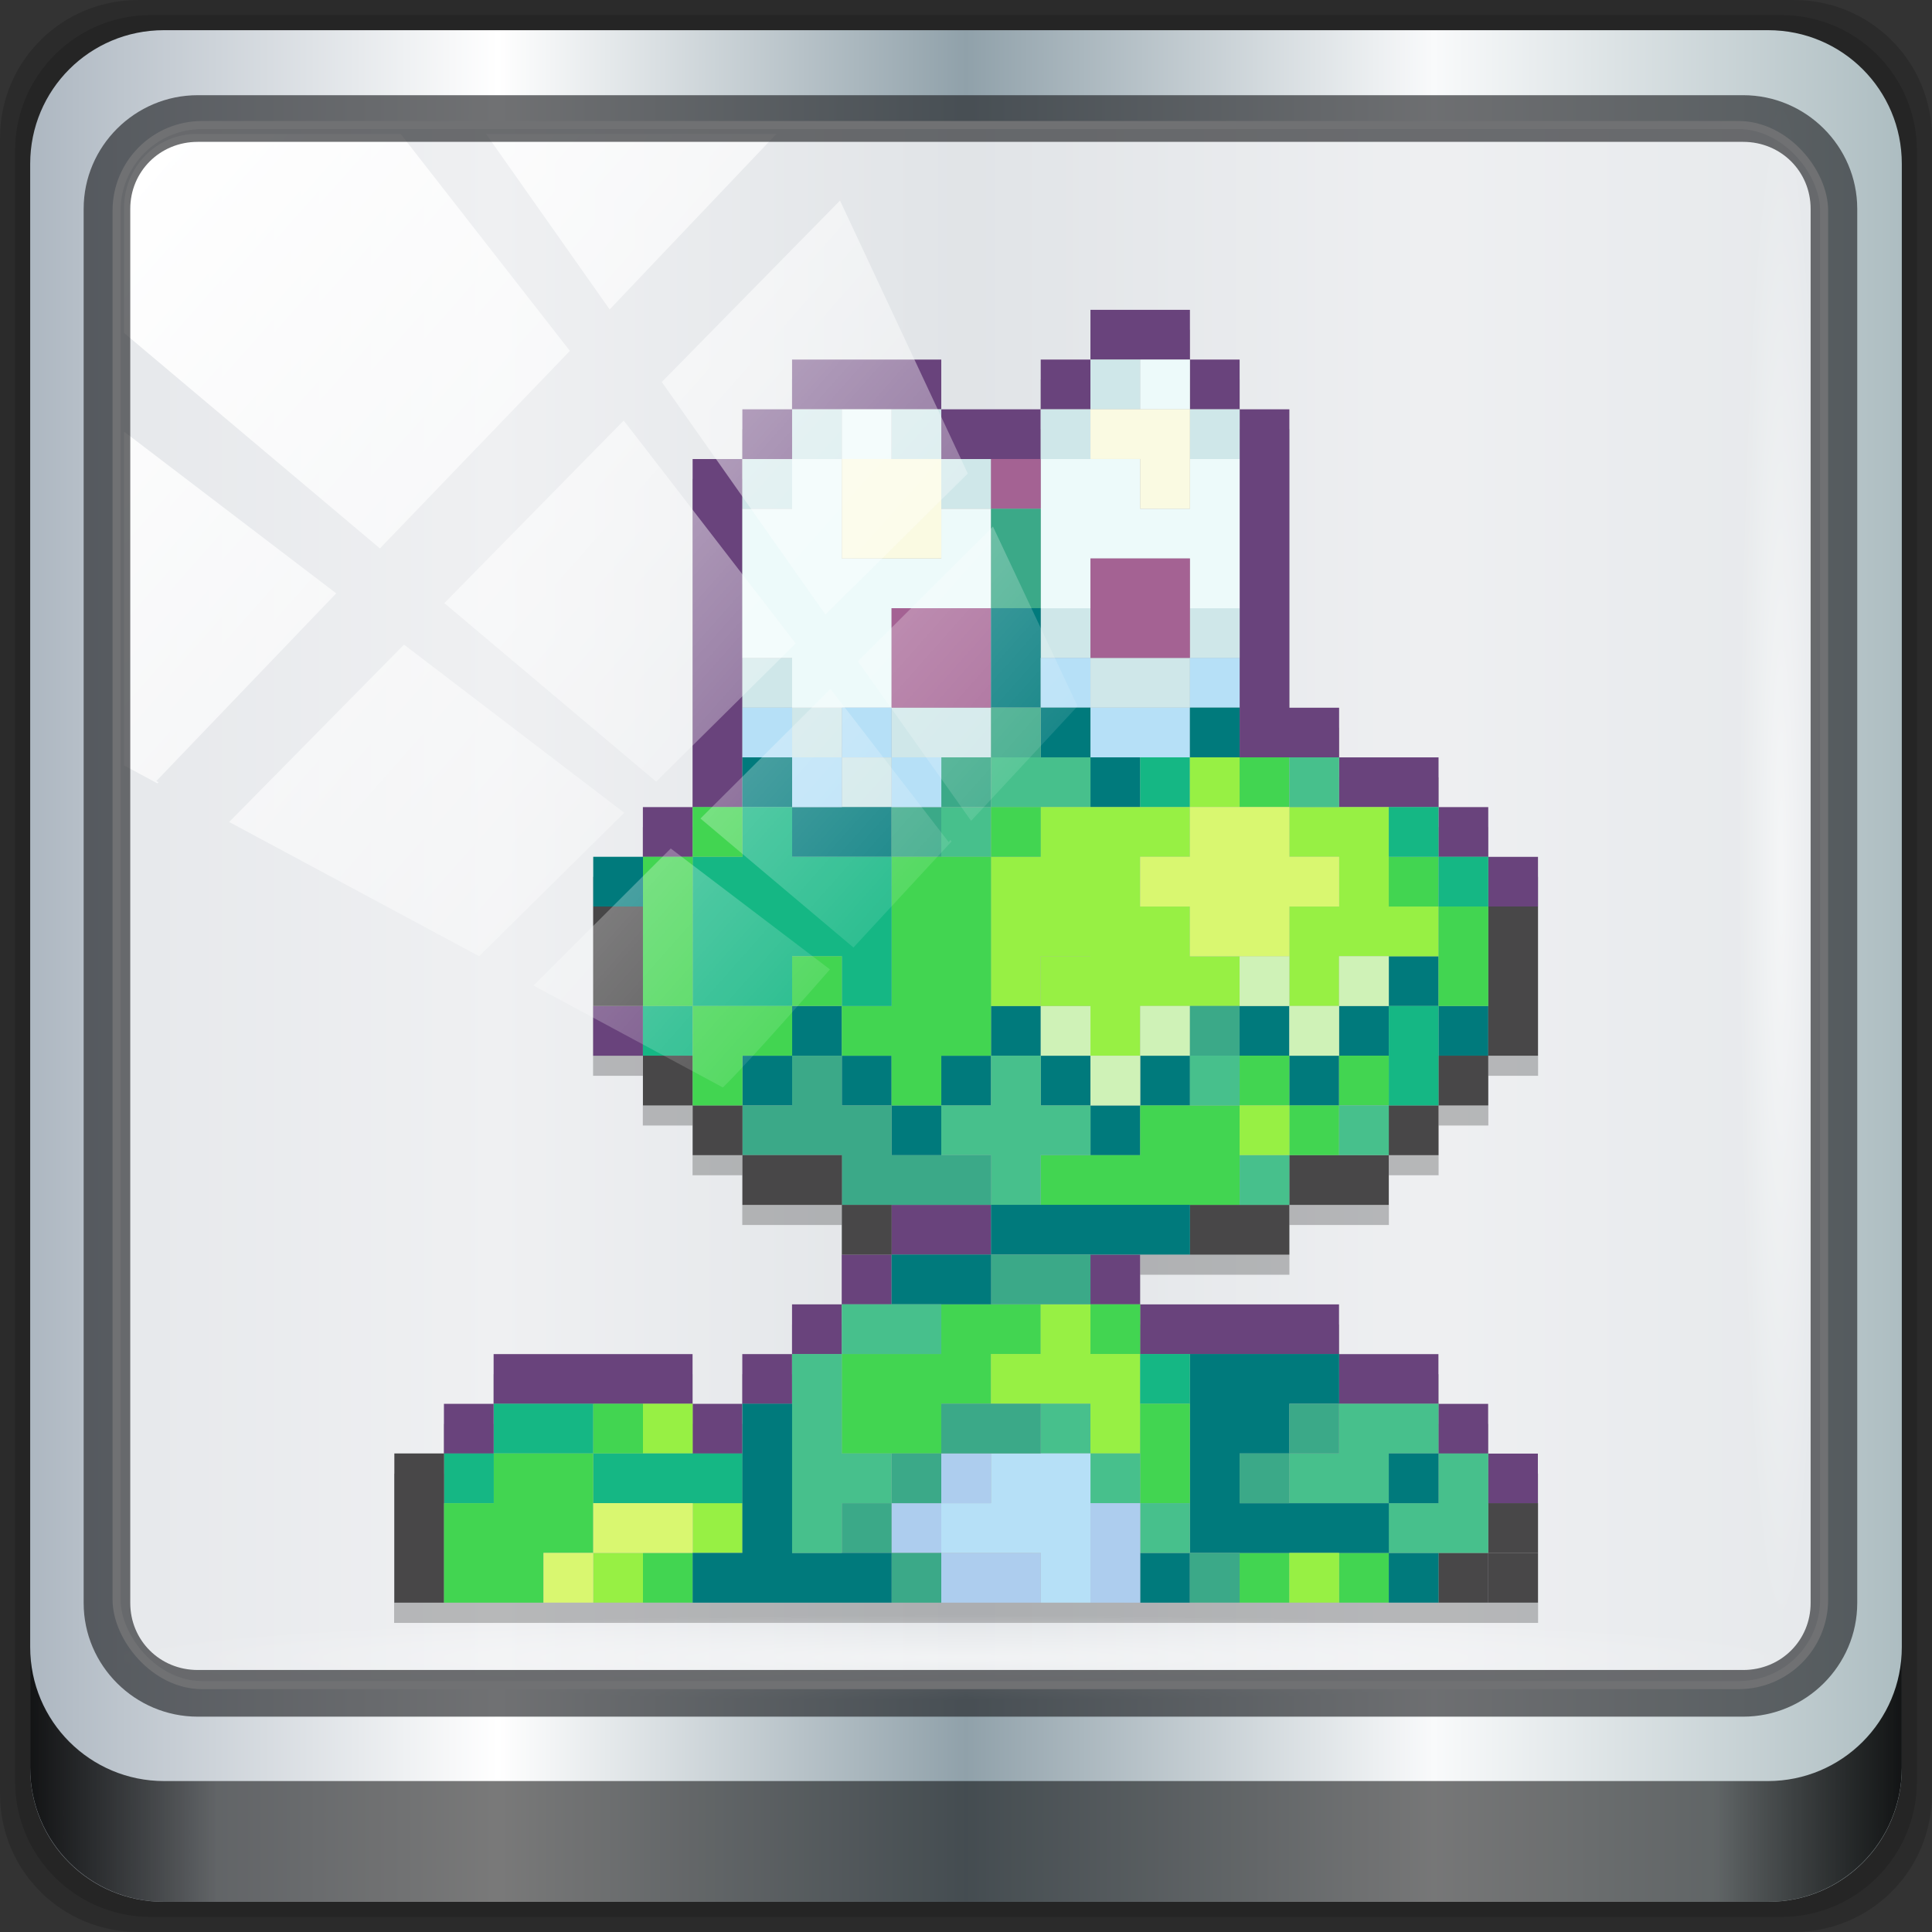 <?xml version="1.0" encoding="UTF-8" standalone="no"?>
<!-- Created with Inkscape (http://www.inkscape.org/) -->

<svg
   xmlns:dc="http://purl.org/dc/elements/1.1/"
   xmlns:cc="http://creativecommons.org/ns#"
   xmlns:rdf="http://www.w3.org/1999/02/22-rdf-syntax-ns#"
   xmlns:svg="http://www.w3.org/2000/svg"
   xmlns="http://www.w3.org/2000/svg"
   xmlns:xlink="http://www.w3.org/1999/xlink"
   xmlns:sodipodi="http://sodipodi.sourceforge.net/DTD/sodipodi-0.dtd"
   xmlns:inkscape="http://www.inkscape.org/namespaces/inkscape"
   width="96"
   height="96"
   id="svg4490"
   version="1.1"
   inkscape:version="0.92.2 5c3e80d, 2017-08-06"
   viewBox="0 0 96 96"
   sodipodi:docname="frogatto.svg">
  <rect x="0" y="0" width="96" height="96" fill="#333333" stroke="none"/>
  <defs
     id="defs4492">
    <linearGradient
       id="linearGradient1142">
      <stop
         id="stop1132"
         offset="0"
         style="stop-color:#adb7c1;stop-opacity:1" />
      <stop
         style="stop-color:#ffffff;stop-opacity:1;"
         offset="0.25"
         id="stop1134" />
      <stop
         style="stop-color:#90a1aa;stop-opacity:1"
         offset="0.5"
         id="stop1136" />
      <stop
         id="stop1138"
         offset="0.75"
         style="stop-color:#f9fafb;stop-opacity:1" />
      <stop
         id="stop1140"
         offset="1"
         style="stop-color:#adbdc1;stop-opacity:1" />
    </linearGradient>
    <linearGradient
       gradientTransform="translate(213.143,507.428)"
       inkscape:collect="always"
       xlink:href="#linearGradient1373"
       id="linearGradient1711"
       gradientUnits="userSpaceOnUse"
       x1="22.49"
       y1="-1052.37"
       x2="22.49"
       y2="-1004.364" />
    <linearGradient
       id="linearGradient1373"
       inkscape:collect="always">
      <stop
         id="stop1375"
         offset="0"
         style="stop-color:#282827;stop-opacity:1" />
      <stop
         id="stop1377"
         offset="1"
         style="stop-color:#292929;stop-opacity:1" />
    </linearGradient>
    <linearGradient
       id="linearGradient3693">
      <stop
         offset="0"
         style="stop-color:#72a6db;stop-opacity:1"
         id="stop3695" />
      <stop
         offset="1"
         style="stop-color:#4974aa;stop-opacity:1"
         id="stop3697" />
    </linearGradient>
    <linearGradient
       spreadMethod="pad"
       gradientTransform="scale(1.926,0.519)"
       gradientUnits="userSpaceOnUse"
       xlink:href="#linearGradient561-8"
       id="linearGradient4082-4"
       y2="68.898"
       x2="29.396"
       y1="63.282"
       x1="29.049" />
    <linearGradient
       id="linearGradient641-3">
      <stop
         offset="0"
         style="stop-color:#000000;stop-opacity:0.416"
         id="stop642-8" />
      <stop
         offset="1"
         style="stop-color:#000000;stop-opacity:0"
         id="stop643-0" />
    </linearGradient>
    <linearGradient
       spreadMethod="pad"
       gradientTransform="scale(1.847,0.541)"
       gradientUnits="userSpaceOnUse"
       xlink:href="#linearGradient641-3"
       id="linearGradient4080-1"
       y2="63.224"
       x2="30.472"
       y1="68.697"
       x1="29.954" />
    <linearGradient
       id="linearGradient3682">
      <stop
         offset="0"
         style="stop-color:#72a6db;stop-opacity:1"
         id="stop3684" />
      <stop
         offset="1"
         style="stop-color:#4974aa;stop-opacity:1"
         id="stop3686" />
    </linearGradient>
    <linearGradient
       spreadMethod="pad"
       gradientTransform="scale(1.517,0.659)"
       gradientUnits="userSpaceOnUse"
       xlink:href="#linearGradient561-8"
       id="linearGradient4078-2"
       y2="54.864"
       x2="37.26"
       y1="47.909"
       x1="36.83" />
    <linearGradient
       id="linearGradient3675">
      <stop
         offset="0"
         style="stop-color:#72a6db;stop-opacity:1"
         id="stop3677" />
      <stop
         offset="1"
         style="stop-color:#4974aa;stop-opacity:1"
         id="stop3679" />
    </linearGradient>
    <radialGradient
       spreadMethod="pad"
       gradientTransform="scale(1.04,0.961)"
       gradientUnits="userSpaceOnUse"
       xlink:href="#linearGradient561-8"
       id="radialGradient4076-4"
       fy="3.356"
       fx="32.369"
       r="6.057"
       cy="3.356"
       cx="32.369" />
    <linearGradient
       id="linearGradient3668">
      <stop
         offset="0"
         style="stop-color:#ffffff;stop-opacity:1"
         id="stop3670" />
      <stop
         offset="1"
         style="stop-color:#8f8f8f;stop-opacity:1"
         id="stop3672" />
    </linearGradient>
    <linearGradient
       spreadMethod="pad"
       gradientTransform="scale(0.888,1.127)"
       gradientUnits="userSpaceOnUse"
       xlink:href="#linearGradient556-8"
       id="linearGradient4074-0"
       y2="24.093"
       x2="28.115"
       y1="16.387"
       x1="27.607" />
    <linearGradient
       id="linearGradient3661">
      <stop
         offset="0"
         style="stop-color:#ffffff;stop-opacity:1"
         id="stop3663" />
      <stop
         offset="1"
         style="stop-color:#ffffff;stop-opacity:0.176"
         id="stop3665" />
    </linearGradient>
    <linearGradient
       spreadMethod="pad"
       gradientTransform="scale(0.96,1.042)"
       gradientUnits="userSpaceOnUse"
       xlink:href="#linearGradient635-7"
       id="linearGradient4072-4"
       y2="24.687"
       x2="25.338"
       y1="15.336"
       x1="25.033" />
    <linearGradient
       id="linearGradient3654">
      <stop
         offset="0"
         style="stop-color:#72a6db;stop-opacity:1"
         id="stop3656" />
      <stop
         offset="1"
         style="stop-color:#4974aa;stop-opacity:1"
         id="stop3658" />
    </linearGradient>
    <radialGradient
       spreadMethod="pad"
       gradientTransform="scale(1.122,0.891)"
       gradientUnits="userSpaceOnUse"
       xlink:href="#linearGradient561-8"
       id="radialGradient4070-9"
       fy="25.591"
       fx="56.925"
       r="5.343"
       cy="25.591"
       cx="56.925" />
    <linearGradient
       id="linearGradient604-4">
      <stop
         offset="0"
         style="stop-color:#000000;stop-opacity:0.239"
         id="stop605-6" />
      <stop
         offset="1"
         style="stop-color:#000000;stop-opacity:0"
         id="stop606-8" />
    </linearGradient>
    <linearGradient
       spreadMethod="pad"
       gradientTransform="scale(0.993,1.007)"
       gradientUnits="userSpaceOnUse"
       xlink:href="#linearGradient604-4"
       id="linearGradient4068-8"
       y2="21.709"
       x2="23.981"
       y1="41.885"
       x1="40.971" />
    <linearGradient
       id="linearGradient564-1">
      <stop
         offset="0"
         style="stop-color:#3278c6;stop-opacity:1"
         id="stop565-3" />
      <stop
         offset="1"
         style="stop-color:#264980;stop-opacity:1"
         id="stop566-4" />
    </linearGradient>
    <radialGradient
       spreadMethod="pad"
       gradientTransform="scale(0.993,1.007)"
       gradientUnits="userSpaceOnUse"
       xlink:href="#linearGradient564-1"
       id="radialGradient4066-6"
       fy="16.135"
       fx="15.486"
       r="27.532"
       cy="16.135"
       cx="15.486" />
    <linearGradient
       id="linearGradient635-7">
      <stop
         offset="0"
         style="stop-color:#ffffff;stop-opacity:1"
         id="stop636-2" />
      <stop
         offset="1"
         style="stop-color:#ffffff;stop-opacity:0.176"
         id="stop637-8" />
    </linearGradient>
    <linearGradient
       spreadMethod="pad"
       gradientTransform="scale(0.653,1.531)"
       gradientUnits="userSpaceOnUse"
       xlink:href="#linearGradient635-7"
       id="linearGradient4064-8"
       y2="14.642"
       x2="56.889"
       y1="5.456"
       x1="42.008" />
    <linearGradient
       id="linearGradient3635">
      <stop
         offset="0"
         style="stop-color:#72a6db;stop-opacity:1"
         id="stop3637" />
      <stop
         offset="1"
         style="stop-color:#4974aa;stop-opacity:1"
         id="stop3639" />
    </linearGradient>
    <linearGradient
       spreadMethod="pad"
       gradientTransform="scale(0.578,1.73)"
       gradientUnits="userSpaceOnUse"
       xlink:href="#linearGradient561-8"
       id="linearGradient4062-2"
       y2="18.199"
       x2="68.417"
       y1="9.709"
       x1="66.897" />
    <linearGradient
       id="linearGradient561-8">
      <stop
         offset="0"
         style="stop-color:#72a6db;stop-opacity:1"
         id="stop562-9" />
      <stop
         offset="1"
         style="stop-color:#4974aa;stop-opacity:1"
         id="stop563-6" />
    </linearGradient>
    <radialGradient
       spreadMethod="pad"
       gradientTransform="scale(1.061,0.942)"
       gradientUnits="userSpaceOnUse"
       xlink:href="#linearGradient561-8"
       id="radialGradient4060-3"
       fy="4.291"
       fx="31.638"
       r="6.114"
       cy="4.291"
       cx="31.638" />
    <linearGradient
       id="linearGradient556-8">
      <stop
         offset="0"
         style="stop-color:#ffffff;stop-opacity:1"
         id="stop557-9" />
      <stop
         offset="1"
         style="stop-color:#8f8f8f;stop-opacity:1"
         id="stop558-4" />
    </linearGradient>
    <radialGradient
       spreadMethod="pad"
       gradientTransform="scale(0.888,1.127)"
       gradientUnits="userSpaceOnUse"
       xlink:href="#linearGradient556-8"
       id="radialGradient4058-6"
       fy="13.492"
       fx="24.218"
       r="10.214"
       cy="13.492"
       cx="24.218" />
    <linearGradient
       y2="14.514"
       x2="50.528"
       y1="-28.642"
       x1="2.771"
       gradientUnits="userSpaceOnUse"
       id="linearGradient4767"
       xlink:href="#linearGradient4213-7"
       inkscape:collect="always" />
    <linearGradient
       id="linearGradient4213-7"
       inkscape:collect="always">
      <stop
         id="stop4215-6"
         offset="0"
         style="stop-color:#ffffff;stop-opacity:1;" />
      <stop
         id="stop4217-5"
         offset="1"
         style="stop-color:#ffffff;stop-opacity:0;" />
    </linearGradient>
    <clipPath
       id="clipPath4156-4"
       clipPathUnits="userSpaceOnUse">
      <path
         inkscape:connector-curvature="0"
         id="path4158-0"
         d="m 27.046,-55.695 -14.214,13.321 0.061,0 15.653,21.771 10.231,-10.546 C 38.562,-32.302 27.468,-54.819 27.046,-55.695 z M 9.647,-39.383 -5.241,-25.321 15.988,-7.806 26.372,-18.383 9.647,-39.383 z m 31.491,12.951 -9.741,9.714 8.945,12.458 7.781,-7.555 -6.984,-14.617 z m -49.84,4.379 -13.754,12.982 26.283,13.846 0.061,-0.062 -0.123,-0.062 L 13.599,-5.401 -8.702,-22.053 z m 38.015,7.401 -9.803,9.775 11.579,9.559 7.628,-7.401 -8.669,-11.009 -0.735,-0.925 z m 20.187,5.674 -7.383,7.216 6.188,8.542 5.82,-6.137 -4.626,-9.621 z m -32.195,6.322 -9.557,9.498 13.662,7.185 7.934,-7.678 -12.039,-9.004 z m 23.312,2.374 -7.107,6.938 8.363,6.907 5.361,-5.674 -0.061,-0.092 -0.092,0.123 -6.464,-8.203 z m -8.73,8.542 -7.505,7.339 10.354,5.458 c 1.397,-1.321 5.675,-6.123 5.851,-6.322 L 31.886,8.26 z"
         style="opacity:0.6;fill:#ffffff;fill-opacity:1;stroke:none" />
    </clipPath>
    <radialGradient
       r="43.199"
       fy="44.893"
       fx="13.948"
       cy="44.893"
       cx="13.948"
       gradientTransform="matrix(0.888,0,0,0.049,16.069,-98.752)"
       gradientUnits="userSpaceOnUse"
       id="radialGradient4143"
       xlink:href="#linearGradient4133"
       inkscape:collect="always" />
    <linearGradient
       id="linearGradient4133"
       inkscape:collect="always">
      <stop
         id="stop4135"
         offset="0"
         style="stop-color:#ffffff;stop-opacity:1;" />
      <stop
         id="stop4137"
         offset="1"
         style="stop-color:#ffffff;stop-opacity:0;" />
    </linearGradient>
    <radialGradient
       gradientUnits="userSpaceOnUse"
       gradientTransform="matrix(0.975,0,0,0.049,41.943,65.501)"
       r="43.199"
       fy="44.893"
       fx="13.948"
       cy="44.893"
       cx="13.948"
       id="radialGradient4139"
       xlink:href="#linearGradient4133"
       inkscape:collect="always" />
    <linearGradient
       gradientUnits="userSpaceOnUse"
       y2="88.172"
       x2="94.5"
       y1="88.172"
       x1="1.5"
       id="linearGradient4129"
       xlink:href="#linearGradient3832-0-6-1-1"
       inkscape:collect="always"
       gradientTransform="translate(8.044,-14.666)" />
    <linearGradient
       id="linearGradient3832-0-6-1-1">
      <stop
         id="stop3834-6-3-7-1"
         offset="0"
         style="stop-color:#000000;stop-opacity:1;" />
      <stop
         style="stop-color:#000000;stop-opacity:0.588;"
         offset="0.1"
         id="stop3872-2-4" />
      <stop
         id="stop3844-6-2-7-6"
         offset="0.9"
         style="stop-color:#000000;stop-opacity:0.588;" />
      <stop
         id="stop3836-5-0-2-9"
         offset="1"
         style="stop-color:#000000;stop-opacity:1;" />
    </linearGradient>
    <clipPath
       id="clipPath4194-1-2-5">
      <rect
         style="fill:#ff00ff;fill-opacity:1;fill-rule:nonzero;stroke:none"
         id="rect4196-1-6-2"
         y="6"
         x="6"
         ry="6"
         rx="6"
         height="84"
         width="84" />
    </clipPath>
    <linearGradient
       inkscape:collect="always"
       xlink:href="#linearGradient4071-3-8-2"
       id="linearGradient6414-8"
       gradientUnits="userSpaceOnUse"
       x1="48.234"
       y1="48.047"
       x2="126.139"
       y2="66.233" />
    <linearGradient
       id="linearGradient4071-3-8-2">
      <stop
         offset="0"
         style="stop-color:#000000;stop-opacity:1"
         id="stop4073-8-8-6" />
      <stop
         offset="1"
         style="stop-color:#000000;stop-opacity:0"
         id="stop4075-4-4-8" />
    </linearGradient>
    <linearGradient
       inkscape:collect="always"
       xlink:href="#linearGradient4047-2-9-1"
       id="linearGradient6416-7"
       gradientUnits="userSpaceOnUse"
       x1="48.055"
       y1="48.032"
       x2="126.673"
       y2="62.839" />
    <linearGradient
       id="linearGradient4047-2-9-1">
      <stop
         offset="0"
         style="stop-color:#000000;stop-opacity:1"
         id="stop4049-0-1-5" />
      <stop
         offset="1"
         style="stop-color:#000000;stop-opacity:0"
         id="stop4051-5-5-8" />
    </linearGradient>
    <linearGradient
       inkscape:collect="always"
       xlink:href="#linearGradient4047-2-9-1"
       id="linearGradient6418-1"
       gradientUnits="userSpaceOnUse"
       x1="47.997"
       y1="48.029"
       x2="127.052"
       y2="60.29" />
    <linearGradient
       id="linearGradient6996">
      <stop
         offset="0"
         style="stop-color:#000000;stop-opacity:1"
         id="stop6998" />
      <stop
         offset="1"
         style="stop-color:#000000;stop-opacity:0"
         id="stop7000" />
    </linearGradient>
    <linearGradient
       inkscape:collect="always"
       xlink:href="#linearGradient4047-2-9-1"
       id="linearGradient6420-5"
       gradientUnits="userSpaceOnUse"
       x1="47.998"
       y1="48.029"
       x2="127.416"
       y2="57.665" />
    <linearGradient
       id="linearGradient7003">
      <stop
         offset="0"
         style="stop-color:#000000;stop-opacity:1"
         id="stop7005" />
      <stop
         offset="1"
         style="stop-color:#000000;stop-opacity:0"
         id="stop7007" />
    </linearGradient>
    <radialGradient
       inkscape:collect="always"
       xlink:href="#linearGradient3796-9-2-7"
       id="radialGradient6422-6"
       gradientUnits="userSpaceOnUse"
       gradientTransform="matrix(1,0,0,0.985,-30,0.716)"
       cx="48.41"
       cy="47.598"
       fx="48.41"
       fy="47.598"
       r="30.64" />
    <linearGradient
       id="linearGradient3796-9-2-7">
      <stop
         offset="0"
         style="stop-color:#ffffff;stop-opacity:0"
         id="stop3798-4-9-5" />
      <stop
         offset="1"
         style="stop-color:#ffffff;stop-opacity:1"
         id="stop3800-9-6-6" />
    </linearGradient>
    <radialGradient
       inkscape:collect="always"
       xlink:href="#linearGradient3780-6-5-9-0"
       id="radialGradient6424-3"
       gradientUnits="userSpaceOnUse"
       gradientTransform="matrix(1,0,0,1.014,-30,-0.661)"
       cx="48.265"
       cy="47.887"
       fx="48.265"
       fy="47.887"
       r="28.879" />
    <linearGradient
       id="linearGradient3780-6-5-9-0">
      <stop
         offset="0"
         style="stop-color:#000000;stop-opacity:0"
         id="stop3782-4-0-0" />
      <stop
         offset="1"
         style="stop-color:#000000;stop-opacity:1"
         id="stop3784-9-4-1" />
    </linearGradient>
    <linearGradient
       inkscape:collect="always"
       xlink:href="#linearGradient4071-3-8-2"
       id="linearGradient6434-0"
       gradientUnits="userSpaceOnUse"
       x1="48.234"
       y1="48.047"
       x2="126.139"
       y2="66.233" />
    <linearGradient
       id="linearGradient7018">
      <stop
         offset="0"
         style="stop-color:#000000;stop-opacity:1"
         id="stop7020" />
      <stop
         offset="1"
         style="stop-color:#000000;stop-opacity:0"
         id="stop7022" />
    </linearGradient>
    <linearGradient
       inkscape:collect="always"
       xlink:href="#linearGradient4047-2-9-1"
       id="linearGradient6436-8"
       gradientUnits="userSpaceOnUse"
       x1="48.055"
       y1="48.032"
       x2="126.673"
       y2="62.839" />
    <linearGradient
       id="linearGradient7025">
      <stop
         offset="0"
         style="stop-color:#000000;stop-opacity:1"
         id="stop7027" />
      <stop
         offset="1"
         style="stop-color:#000000;stop-opacity:0"
         id="stop7029" />
    </linearGradient>
    <linearGradient
       inkscape:collect="always"
       xlink:href="#linearGradient4047-2-9-1"
       id="linearGradient6438-0"
       gradientUnits="userSpaceOnUse"
       x1="47.997"
       y1="48.029"
       x2="127.052"
       y2="60.29" />
    <linearGradient
       id="linearGradient7032">
      <stop
         offset="0"
         style="stop-color:#000000;stop-opacity:1"
         id="stop7034" />
      <stop
         offset="1"
         style="stop-color:#000000;stop-opacity:0"
         id="stop7036" />
    </linearGradient>
    <linearGradient
       inkscape:collect="always"
       xlink:href="#linearGradient4047-2-9-1"
       id="linearGradient6440-3"
       gradientUnits="userSpaceOnUse"
       x1="47.998"
       y1="48.029"
       x2="127.416"
       y2="57.665" />
    <linearGradient
       id="linearGradient7039">
      <stop
         offset="0"
         style="stop-color:#000000;stop-opacity:1"
         id="stop7041" />
      <stop
         offset="1"
         style="stop-color:#000000;stop-opacity:0"
         id="stop7043" />
    </linearGradient>
    <linearGradient
       inkscape:collect="always"
       xlink:href="#linearGradient4071-3-8-2"
       id="linearGradient6442-5"
       gradientUnits="userSpaceOnUse"
       x1="48.234"
       y1="48.047"
       x2="126.139"
       y2="66.233" />
    <linearGradient
       id="linearGradient7046">
      <stop
         offset="0"
         style="stop-color:#000000;stop-opacity:1"
         id="stop7048" />
      <stop
         offset="1"
         style="stop-color:#000000;stop-opacity:0"
         id="stop7050" />
    </linearGradient>
    <linearGradient
       inkscape:collect="always"
       xlink:href="#linearGradient4047-2-9-1"
       id="linearGradient6444-4"
       gradientUnits="userSpaceOnUse"
       x1="48.055"
       y1="48.032"
       x2="126.673"
       y2="62.839" />
    <linearGradient
       id="linearGradient7053">
      <stop
         offset="0"
         style="stop-color:#000000;stop-opacity:1"
         id="stop7055" />
      <stop
         offset="1"
         style="stop-color:#000000;stop-opacity:0"
         id="stop7057" />
    </linearGradient>
    <linearGradient
       inkscape:collect="always"
       xlink:href="#linearGradient4047-2-9-1"
       id="linearGradient6446-1"
       gradientUnits="userSpaceOnUse"
       x1="47.997"
       y1="48.029"
       x2="127.052"
       y2="60.29" />
    <linearGradient
       id="linearGradient7060">
      <stop
         offset="0"
         style="stop-color:#000000;stop-opacity:1"
         id="stop7062" />
      <stop
         offset="1"
         style="stop-color:#000000;stop-opacity:0"
         id="stop7064" />
    </linearGradient>
    <linearGradient
       inkscape:collect="always"
       xlink:href="#linearGradient4047-2-9-1"
       id="linearGradient6448-0"
       gradientUnits="userSpaceOnUse"
       x1="47.998"
       y1="48.029"
       x2="127.416"
       y2="57.665" />
    <linearGradient
       id="linearGradient7067">
      <stop
         offset="0"
         style="stop-color:#000000;stop-opacity:1"
         id="stop7069" />
      <stop
         offset="1"
         style="stop-color:#000000;stop-opacity:0"
         id="stop7071" />
    </linearGradient>
    <radialGradient
       r="41"
       fy="6.213"
       fx="158"
       cy="6.213"
       cx="158"
       gradientTransform="matrix(0,1.621,-2.038,0,160.664,-243.037)"
       gradientUnits="userSpaceOnUse"
       id="radialGradient4073"
       xlink:href="#linearGradient3888-8-4-8-6"
       inkscape:collect="always" />
    <linearGradient
       id="linearGradient3888-8-4-8-6"
       inkscape:collect="always">
      <stop
         id="stop3890-4-7-9-7"
         offset="0"
         style="stop-color:#ffffff;stop-opacity:1;" />
      <stop
         id="stop3892-5-8-2-7"
         offset="1"
         style="stop-color:#ffffff;stop-opacity:0;" />
    </linearGradient>
    <radialGradient
       r="42"
       fy="-27"
       fx="48"
       cy="-27"
       cx="48"
       gradientTransform="matrix(-1.072,0,0,-0.875,199.464,-19.126)"
       gradientUnits="userSpaceOnUse"
       id="radialGradient4075"
       xlink:href="#linearGradient4091-0-3-0-7"
       inkscape:collect="always" />
    <linearGradient
       id="linearGradient4091-0-3-0-7">
      <stop
         id="stop4093-3-6-4-2"
         offset="0"
         style="stop-color:#ffffff;stop-opacity:1;" />
      <stop
         style="stop-color:#ffffff;stop-opacity:1;"
         offset="0.8"
         id="stop4099-6-1-8-3" />
      <stop
         id="stop4095-1-0-7-9"
         offset="1"
         style="stop-color:#ffffff;stop-opacity:0;" />
    </linearGradient>
    <linearGradient
       y2="47"
       x2="90"
       y1="47"
       x1="6"
       gradientTransform="matrix(1.107,0,0,1.107,2.901,-18.701)"
       gradientUnits="userSpaceOnUse"
       id="linearGradient4071"
       xlink:href="#linearGradient6139-0"
       inkscape:collect="always" />
    <linearGradient
       id="linearGradient6139-0">
      <stop
         style="stop-color:#c1adad;stop-opacity:1;"
         offset="0"
         id="stop6141-2" />
      <stop
         id="stop6151-0"
         offset="0.25"
         style="stop-color:#ffffff;stop-opacity:1;" />
      <stop
         id="stop6147-1"
         offset="0.5"
         style="stop-color:#aa9090;stop-opacity:1;" />
      <stop
         style="stop-color:#fbf9f9;stop-opacity:1;"
         offset="0.75"
         id="stop6149-4" />
      <stop
         style="stop-color:#c1adad;stop-opacity:1;"
         offset="1"
         id="stop6143-4" />
    </linearGradient>
    <linearGradient
       inkscape:collect="always"
       xlink:href="#linearGradient1142"
       id="linearGradient7426"
       gradientUnits="userSpaceOnUse"
       gradientTransform="matrix(1.107,0,0,1.107,2.901,-18.701)"
       x1="6"
       y1="47"
       x2="90"
       y2="47" />
    <radialGradient
       inkscape:collect="always"
       xlink:href="#linearGradient3888-8-4-8-6"
       id="radialGradient7428"
       gradientUnits="userSpaceOnUse"
       gradientTransform="matrix(0,1.621,-2.038,0,65.295,-227.084)"
       cx="158"
       cy="6.213"
       fx="158"
       fy="6.213"
       r="41" />
    <linearGradient
       inkscape:collect="always"
       xlink:href="#linearGradient3832-0-6-1-1"
       id="linearGradient7460"
       gradientUnits="userSpaceOnUse"
       gradientTransform="translate(8.044,-14.666)"
       x1="1.5"
       y1="88.172"
       x2="94.5"
       y2="88.172" />
    <radialGradient
       inkscape:collect="always"
       xlink:href="#linearGradient4133"
       id="radialGradient7462"
       gradientUnits="userSpaceOnUse"
       gradientTransform="matrix(0.975,0,0,0.049,41.943,65.501)"
       cx="13.948"
       cy="44.893"
       fx="13.948"
       fy="44.893"
       r="43.199" />
    <radialGradient
       inkscape:collect="always"
       xlink:href="#linearGradient4133"
       id="radialGradient7464"
       gradientUnits="userSpaceOnUse"
       gradientTransform="matrix(0.888,0,0,0.049,16.069,-98.752)"
       cx="13.948"
       cy="44.893"
       fx="13.948"
       fy="44.893"
       r="43.199" />
    <linearGradient
       inkscape:collect="always"
       xlink:href="#linearGradient4213-7"
       id="linearGradient7466"
       gradientUnits="userSpaceOnUse"
       x1="2.771"
       y1="-28.642"
       x2="50.528"
       y2="14.514" />
    <linearGradient
       gradientTransform="scale(1.006,0.994)"
       gradientUnits="userSpaceOnUse"
       id="ButtonShadow-6"
       y2="7.017"
       x2="45.448"
       y1="92.54"
       x1="45.448">
      <stop
         offset="0"
         style="stop-color:#000000;stop-opacity:1"
         id="stop3750-4" />
      <stop
         offset="1"
         style="stop-color:#000000;stop-opacity:0.588"
         id="stop3752-4" />
    </linearGradient>
    <filter
       id="filter3174-0"
       color-interpolation-filters="sRGB">
      <feGaussianBlur
         stdDeviation="1.71"
         id="feGaussianBlur3176-7" />
    </filter>
    <linearGradient
       gradientUnits="userSpaceOnUse"
       xlink:href="#linearGradient4281-6-7"
       id="linearGradient4416"
       y2="80"
       x2="48"
       y1="16"
       x1="48" />
    <linearGradient
       id="linearGradient4281-6-7">
      <stop
         offset="0"
         style="stop-color:#1e1e1e;stop-opacity:1"
         id="stop4283-9-0" />
      <stop
         offset="1"
         style="stop-color:#505050;stop-opacity:1"
         id="stop4285-8-2" />
    </linearGradient>
    <linearGradient
       gradientTransform="scale(1.006,0.994)"
       gradientUnits="userSpaceOnUse"
       id="ButtonShadow-1"
       y2="7.017"
       x2="45.448"
       y1="92.54"
       x1="45.448">
      <stop
         offset="0"
         style="stop-color:#000000;stop-opacity:1"
         id="stop3750-9" />
      <stop
         offset="1"
         style="stop-color:#000000;stop-opacity:0.588"
         id="stop3752-9" />
    </linearGradient>
    <filter
       id="filter3174-3"
       color-interpolation-filters="sRGB">
      <feGaussianBlur
         stdDeviation="1.71"
         id="feGaussianBlur3176-6" />
    </filter>
    <linearGradient
       gradientTransform="matrix(0,1,-1,0,70.996,0.004)"
       gradientUnits="userSpaceOnUse"
       xlink:href="#linearGradient4281-6-1"
       id="linearGradient3299"
       y2="47.996"
       x2="79.996"
       y1="47.996"
       x1="15.996" />
    <linearGradient
       id="linearGradient4281-6-1">
      <stop
         offset="0"
         style="stop-color:#1e1e1e;stop-opacity:1"
         id="stop4283-9-3" />
      <stop
         offset="1"
         style="stop-color:#505050;stop-opacity:1"
         id="stop4285-8-23" />
    </linearGradient>
    <linearGradient
       gradientTransform="matrix(1.024,0,0,1.012,-1.143,-98.071)"
       gradientUnits="userSpaceOnUse"
       xlink:href="#ButtonShadow-0"
       id="linearGradient3059"
       y2="90.239"
       x2="32.251"
       y1="6.132"
       x1="32.251" />
    <linearGradient
       gradientTransform="translate(0,-97)"
       gradientUnits="userSpaceOnUse"
       xlink:href="#ButtonShadow-0"
       id="linearGradient3721"
       y2="90.239"
       x2="32.251"
       y1="6.132"
       x1="32.251" />
    <linearGradient
       gradientTransform="matrix(1.024,0,0,1.012,-1.143,-98.071)"
       gradientUnits="userSpaceOnUse"
       xlink:href="#ButtonShadow-0"
       id="linearGradient3725"
       y2="90.239"
       x2="32.251"
       y1="6.132"
       x1="32.251" />
    <linearGradient
       gradientTransform="matrix(1.024,0,0,1.012,-1.143,-98.071)"
       gradientUnits="userSpaceOnUse"
       xlink:href="#ButtonShadow-0"
       id="linearGradient3772"
       y2="90.239"
       x2="32.251"
       y1="6.132"
       x1="32.251" />
    <linearGradient
       gradientTransform="matrix(1.024,0,0,1.012,-1.143,-98.071)"
       gradientUnits="userSpaceOnUse"
       xlink:href="#ButtonShadow-0"
       id="linearGradient3780"
       y2="90.239"
       x2="32.251"
       y1="6.132"
       x1="32.251" />
    <linearGradient
       gradientTransform="matrix(1.006,0,0,0.994,100,0)"
       gradientUnits="userSpaceOnUse"
       id="ButtonShadow-0"
       y2="7.017"
       x2="45.448"
       y1="92.54"
       x1="45.448">
      <stop
         offset="0"
         style="stop-color:#000000;stop-opacity:1"
         id="stop3750-8" />
      <stop
         offset="1"
         style="stop-color:#000000;stop-opacity:0.588"
         id="stop3752-5" />
    </linearGradient>
    <linearGradient
       gradientUnits="userSpaceOnUse"
       xlink:href="#linearGradient4208"
       id="linearGradient4214"
       y2="5.988"
       x2="48"
       y1="90"
       x1="48" />
    <linearGradient
       gradientUnits="userSpaceOnUse"
       xlink:href="#linearGradient4084"
       id="linearGradient4206"
       y2="5.988"
       x2="48"
       y1="90"
       x1="48" />
    <linearGradient
       gradientUnits="userSpaceOnUse"
       xlink:href="#linearGradient3737"
       id="linearGradient4152"
       y2="109.107"
       x2="48"
       y1="6"
       x1="48" />
    <linearGradient
       spreadMethod="pad"
       gradientTransform="scale(1.926,0.519)"
       gradientUnits="userSpaceOnUse"
       xlink:href="#linearGradient561"
       id="linearGradient4082"
       y2="68.898"
       x2="29.396"
       y1="63.282"
       x1="29.049" />
    <linearGradient
       spreadMethod="pad"
       gradientTransform="scale(1.847,0.541)"
       gradientUnits="userSpaceOnUse"
       xlink:href="#linearGradient641"
       id="linearGradient4080"
       y2="63.224"
       x2="30.472"
       y1="68.697"
       x1="29.954" />
    <linearGradient
       spreadMethod="pad"
       gradientTransform="scale(1.517,0.659)"
       gradientUnits="userSpaceOnUse"
       xlink:href="#linearGradient561"
       id="linearGradient4078"
       y2="54.864"
       x2="37.26"
       y1="47.909"
       x1="36.83" />
    <radialGradient
       spreadMethod="pad"
       gradientTransform="scale(1.04,0.961)"
       gradientUnits="userSpaceOnUse"
       xlink:href="#linearGradient561"
       id="radialGradient4076"
       fy="3.356"
       fx="32.369"
       r="6.057"
       cy="3.356"
       cx="32.369" />
    <linearGradient
       spreadMethod="pad"
       gradientTransform="scale(0.888,1.127)"
       gradientUnits="userSpaceOnUse"
       xlink:href="#linearGradient556"
       id="linearGradient4074"
       y2="24.093"
       x2="28.115"
       y1="16.387"
       x1="27.607" />
    <linearGradient
       spreadMethod="pad"
       gradientTransform="scale(0.96,1.042)"
       gradientUnits="userSpaceOnUse"
       xlink:href="#linearGradient635"
       id="linearGradient4072"
       y2="24.687"
       x2="25.338"
       y1="15.336"
       x1="25.033" />
    <radialGradient
       spreadMethod="pad"
       gradientTransform="scale(1.122,0.891)"
       gradientUnits="userSpaceOnUse"
       xlink:href="#linearGradient561"
       id="radialGradient4070"
       fy="25.591"
       fx="56.925"
       r="5.343"
       cy="25.591"
       cx="56.925" />
    <linearGradient
       spreadMethod="pad"
       gradientTransform="scale(0.993,1.007)"
       gradientUnits="userSpaceOnUse"
       xlink:href="#linearGradient604"
       id="linearGradient4068"
       y2="21.709"
       x2="23.981"
       y1="41.885"
       x1="40.971" />
    <radialGradient
       spreadMethod="pad"
       gradientTransform="scale(0.993,1.007)"
       gradientUnits="userSpaceOnUse"
       xlink:href="#linearGradient564"
       id="radialGradient4066"
       fy="16.135"
       fx="15.486"
       r="27.532"
       cy="16.135"
       cx="15.486" />
    <linearGradient
       spreadMethod="pad"
       gradientTransform="scale(0.653,1.531)"
       gradientUnits="userSpaceOnUse"
       xlink:href="#linearGradient635"
       id="linearGradient4064"
       y2="14.642"
       x2="56.889"
       y1="5.456"
       x1="42.008" />
    <linearGradient
       spreadMethod="pad"
       gradientTransform="scale(0.578,1.73)"
       gradientUnits="userSpaceOnUse"
       xlink:href="#linearGradient561"
       id="linearGradient4062"
       y2="18.199"
       x2="68.417"
       y1="9.709"
       x1="66.897" />
    <radialGradient
       spreadMethod="pad"
       gradientTransform="scale(1.061,0.942)"
       gradientUnits="userSpaceOnUse"
       xlink:href="#linearGradient561"
       id="radialGradient4060"
       fy="4.291"
       fx="31.638"
       r="6.114"
       cy="4.291"
       cx="31.638" />
    <radialGradient
       spreadMethod="pad"
       gradientTransform="scale(0.888,1.127)"
       gradientUnits="userSpaceOnUse"
       xlink:href="#linearGradient556"
       id="radialGradient4058"
       fy="13.492"
       fx="24.218"
       r="10.214"
       cy="13.492"
       cx="24.218" />
    <linearGradient
       id="linearGradient641">
      <stop
         offset="0"
         style="stop-color:#000000;stop-opacity:0.416"
         id="stop642" />
      <stop
         offset="1"
         style="stop-color:#000000;stop-opacity:0"
         id="stop643" />
    </linearGradient>
    <linearGradient
       id="linearGradient604">
      <stop
         offset="0"
         style="stop-color:#000000;stop-opacity:0.239"
         id="stop605" />
      <stop
         offset="1"
         style="stop-color:#000000;stop-opacity:0"
         id="stop606" />
    </linearGradient>
    <linearGradient
       id="linearGradient564">
      <stop
         offset="0"
         style="stop-color:#3278c6;stop-opacity:1"
         id="stop565" />
      <stop
         offset="1"
         style="stop-color:#264980;stop-opacity:1"
         id="stop566" />
    </linearGradient>
    <linearGradient
       id="linearGradient635">
      <stop
         offset="0"
         style="stop-color:#ffffff;stop-opacity:1"
         id="stop636" />
      <stop
         offset="1"
         style="stop-color:#ffffff;stop-opacity:0.176"
         id="stop637" />
    </linearGradient>
    <linearGradient
       id="linearGradient561">
      <stop
         offset="0"
         style="stop-color:#72a6db;stop-opacity:1"
         id="stop562" />
      <stop
         offset="1"
         style="stop-color:#4974aa;stop-opacity:1"
         id="stop563" />
    </linearGradient>
    <linearGradient
       id="linearGradient556">
      <stop
         offset="0"
         style="stop-color:#ffffff;stop-opacity:1"
         id="stop557" />
      <stop
         offset="1"
         style="stop-color:#8f8f8f;stop-opacity:1"
         id="stop558" />
    </linearGradient>
    <clipPath
       id="clipPath3613">
      <rect
         style="fill:#ffffff;fill-opacity:1;fill-rule:nonzero;stroke:none"
         id="rect3615"
         y="6"
         x="6"
         ry="6"
         rx="6"
         height="84"
         width="84" />
    </clipPath>
    <radialGradient
       gradientTransform="matrix(1.157,0,0,0.996,-7.551,0.197)"
       gradientUnits="userSpaceOnUse"
       xlink:href="#linearGradient3737"
       id="radialGradient3619"
       fy="90.172"
       fx="48"
       r="42"
       cy="90.172"
       cx="48" />
    <linearGradient
       gradientUnits="userSpaceOnUse"
       xlink:href="#linearGradient3737"
       id="linearGradient3613"
       y2="138.661"
       x2="48"
       y1="20.221"
       x1="48" />
    <filter
       id="filter3794"
       color-interpolation-filters="sRGB"
       height="1.384"
       width="1.384"
       y="-0.192"
       x="-0.192">
      <feGaussianBlur
         stdDeviation="5.28"
         id="feGaussianBlur3796" />
    </filter>
    <linearGradient
       gradientUnits="userSpaceOnUse"
       xlink:href="#linearGradient3737"
       id="linearGradient3188"
       y2="63.893"
       x2="36.357"
       y1="6"
       x1="36.357" />
    <filter
       id="filter3174"
       color-interpolation-filters="sRGB">
      <feGaussianBlur
         stdDeviation="1.71"
         id="feGaussianBlur3176" />
    </filter>
    <linearGradient
       id="linearGradient3737">
      <stop
         offset="0"
         style="stop-color:#ffffff;stop-opacity:1"
         id="stop3739" />
      <stop
         offset="1"
         style="stop-color:#ffffff;stop-opacity:0"
         id="stop3741" />
    </linearGradient>
    <linearGradient
       gradientTransform="scale(1.006,0.994)"
       gradientUnits="userSpaceOnUse"
       id="ButtonShadow"
       y2="7.017"
       x2="45.448"
       y1="92.54"
       x1="45.448">
      <stop
         offset="0"
         style="stop-color:#000000;stop-opacity:1"
         id="stop3750" />
      <stop
         offset="1"
         style="stop-color:#000000;stop-opacity:0.588"
         id="stop3752" />
    </linearGradient>
    <linearGradient
       id="linearGradient4084">
      <stop
         offset="0"
         style="stop-color:#537d6b;stop-opacity:1"
         id="stop4086" />
      <stop
         offset="1"
         style="stop-color:#92bbaa;stop-opacity:1"
         id="stop4088" />
    </linearGradient>
    <linearGradient
       id="linearGradient4208">
      <stop
         offset="0"
         style="stop-color:#f3840c;stop-opacity:1"
         id="stop4210" />
      <stop
         offset="1"
         style="stop-color:#f2b80c;stop-opacity:1"
         id="stop4212" />
    </linearGradient>
  </defs>
  <sodipodi:namedview
     id="base"
     pagecolor="#ffffff"
     bordercolor="#666666"
     borderopacity="1.0"
     inkscape:pageopacity="0.0"
     inkscape:pageshadow="2"
     inkscape:zoom="5.2897728"
     inkscape:cx="12.058474"
     inkscape:cy="45.613285"
     inkscape:document-units="px"
     inkscape:current-layer="g7390"
     showgrid="false"
     inkscape:showpageshadow="false"
     borderlayer="true"
     fit-margin-top="0"
     fit-margin-left="0"
     fit-margin-right="0"
     fit-margin-bottom="0"
     inkscape:window-width="1280"
     inkscape:window-height="941"
     inkscape:window-x="0"
     inkscape:window-y="21"
     inkscape:window-maximized="1">
    <inkscape:grid
       type="xygrid"
       id="grid4152"
       empspacing="5"
       visible="true"
       enabled="true"
       snapvisiblegridlinesonly="true" />
  </sodipodi:namedview>
  <g
     inkscape:label="Capa 1"
     inkscape:groupmode="layer"
     id="layer1"
     transform="translate(-213.143,-448.934)">
    <g
       id="g4199"
       transform="translate(212.644,496.434)" />
  </g>
  <g
     inkscape:groupmode="layer"
     id="layer2"
     inkscape:label="Capa 2"
     transform="translate(0,48)">
    <g
       id="g3668"
       transform="translate(0,-48)">
      <g
         id="layer1-4"
         inkscape:label="Layer 1"
         transform="translate(-1e-6,32)">
        <g
           id="g7390"
           transform="translate(-8.044,-17.334)">
          <path
             inkscape:connector-curvature="0"
             id="path3288"
             d="m 97.187,-14.666 -82.286,0 c -3.799,0 -6.857,3.058 -6.857,6.857 l 0,82.286 c 0,3.799 3.058,6.857 6.857,6.857 l 82.286,0 c 3.799,0 6.857,-3.058 6.857,-6.857 l 0,-82.286 c 0,-3.799 -3.058,-6.857 -6.857,-6.857 z"
             style="opacity:0.15;fill:#000000;fill-opacity:1;fill-rule:nonzero;stroke:none;display:inline" />
          <path
             style="opacity:0.15;fill:#000000;fill-opacity:1;fill-rule:nonzero;stroke:none;display:inline"
             d="m 96.544,-13.916 -81,0 c -3.739,0 -6.75,3.01 -6.75,6.75 l 0,81 c 0,3.74 3.011,6.75 6.75,6.75 l 81,0 c 3.74,0 6.75,-3.01 6.75,-6.75 l 0,-81 c 0,-3.739 -3.01,-6.75 -6.75,-6.75 z"
             id="path4085"
             inkscape:connector-curvature="0" />
          <path
             inkscape:connector-curvature="0"
             id="rect4251-1"
             d="m 95.901,-13.166 -79.714,0 c -3.68,0 -6.643,2.963 -6.643,6.643 l 0,79.714 c 0,3.68 2.963,6.643 6.643,6.643 l 79.714,0 c 3.68,0 6.643,-2.963 6.643,-6.643 l 0,-79.714 c 0,-3.68 -2.963,-6.643 -6.643,-6.643 z"
             style="fill:url(#linearGradient7426);fill-opacity:1;fill-rule:nonzero;stroke:none;display:inline" />
          <rect
             transform="translate(8.044,-14.666)"
             style="fill:#edeef0;fill-opacity:0.87;stroke:#ffffff;stroke-width:0.4;stroke-linecap:round;stroke-linejoin:round;stroke-miterlimit:4;stroke-opacity:1;stroke-dasharray:none;stroke-dashoffset:0"
             id="rect4301"
             width="84.846"
             height="77.52"
             x="5.793"
             y="6.213"
             ry="4.25" />
          <g
             transform="matrix(1.496,0,0,1.496,20.895,-2.861)"
             id="g3049">
            <path
               inkscape:connector-curvature="0"
               id="path7197"
               d="m 27.629,3.061 0,1.652 -1.652,0 0,1.652 -1.652,0 -1.652,0 0,-1.652 -1.652,0 -1.652,0 -1.652,0 0,1.652 -1.652,0 0,1.652 -1.652,0 0,1.652 0,1.652 0,1.652 0,1.652 0,1.652 0,1.652 0,1.652 -1.652,0 0,1.652 -1.652,0 0,1.652 0,1.652 0,1.652 0,1.652 1.652,0 0,1.652 1.652,0 0,1.652 1.652,0 0,1.652 1.652,0 1.652,0 0,1.652 0,1.652 -1.652,0 0,1.652 -1.652,0 0,1.652 -1.652,0 0,-1.652 -1.652,0 -1.652,0 -1.652,0 -1.652,0 0,1.652 -1.652,0 0,1.652 -1.652,0 0,1.652 0,1.652 0,1.652 1.652,0 1.652,0 1.652,0 1.652,0 1.652,0 1.652,0 1.652,0 1.652,0 1.652,0 1.652,0 1.652,0 1.652,0 1.652,0 1.652,0 1.652,0 1.652,0 1.652,0 1.652,0 1.652,0 1.652,0 1.652,0 1.652,0 1.652,0 0,-1.652 0,-1.652 0,-1.652 -1.652,0 0,-1.652 -1.652,0 0,-1.652 -1.652,0 -1.652,0 0,-1.652 -1.652,0 -1.652,0 -1.652,0 -1.652,0 0,-1.652 1.652,0 1.652,0 1.652,0 0,-1.652 1.652,0 1.652,0 0,-1.652 1.652,0 0,-1.652 1.652,0 0,-1.652 1.652,0 0,-1.652 0,-1.652 0,-1.652 0,-1.652 -1.652,0 0,-1.652 -1.652,0 0,-1.652 -1.652,0 -1.652,0 0,-1.652 -1.652,0 0,-1.652 0,-1.652 0,-1.652 0,-1.652 0,-1.652 0,-1.652 -1.652,0 0,-1.652 -1.652,0 0,-1.652 -1.652,0 -1.652,0 z"
               style="text-decoration:none;color:#000000;fill:#000000;fill-opacity:0.235;fill-rule:nonzero;stroke:none;visibility:visible;display:inline;overflow:visible;enable-background:accumulate" />
            <path
               inkscape:connector-curvature="0"
               id="rect4373"
               d="m 27.629,2.4 0,1.652 1.652,0 1.652,0 0,-1.652 -1.652,0 -1.652,0 z m 3.303,1.652 0,1.652 1.652,0 0,-1.652 -1.652,0 z m 1.652,1.652 0,1.652 0,1.652 0,1.652 0,1.652 0,1.652 0,1.652 0,1.652 1.652,0 1.652,0 0,-1.652 -1.652,0 0,-1.652 0,-1.652 0,-1.652 0,-1.652 0,-1.652 0,-1.652 -1.652,0 z m 3.303,11.561 0,1.652 1.652,0 1.652,0 0,-1.652 -1.652,0 -1.652,0 z m 3.303,1.652 0,1.652 1.652,0 0,-1.652 -1.652,0 z m 1.652,1.652 0,1.652 1.652,0 0,-1.652 -1.652,0 z M 27.629,4.052 l -1.652,0 0,1.652 1.652,0 0,-1.652 z m -1.652,1.652 -1.652,0 -1.652,0 0,1.652 1.652,0 1.652,0 0,-1.652 z m -3.303,0 0,-1.652 -1.652,0 -1.652,0 -1.652,0 0,1.652 1.652,0 1.652,0 1.652,0 z m -4.955,0 -1.652,0 0,1.652 1.652,0 0,-1.652 z m -1.652,1.652 -1.652,0 0,1.652 0,1.652 0,1.652 0,1.652 0,1.652 0,1.652 0,1.652 1.652,0 0,-1.652 0,-1.652 0,-1.652 0,-1.652 0,-1.652 0,-1.652 0,-1.652 z m -1.652,11.561 -1.652,0 0,1.652 1.652,0 0,-1.652 z m -3.303,6.606 0,1.652 1.652,0 0,-1.652 -1.652,0 z m 9.909,6.606 0,1.652 1.652,0 1.652,0 0,-1.652 -1.652,0 -1.652,0 z m 0,1.652 -1.652,0 0,1.652 1.652,0 0,-1.652 z m -1.652,1.652 -1.652,0 0,1.652 1.652,0 0,-1.652 z m -1.652,1.652 -1.652,0 0,1.652 1.652,0 0,-1.652 z m -1.652,1.652 -1.652,0 0,1.652 1.652,0 0,-1.652 z m -1.652,0 0,-1.652 -1.652,0 -1.652,0 -1.652,0 -1.652,0 0,1.652 1.652,0 1.652,0 1.652,0 1.652,0 z m -6.606,0 -1.652,0 0,1.652 1.652,0 0,-1.652 z m 19.818,-4.955 0,1.652 1.652,0 0,-1.652 -1.652,0 z m 1.652,1.652 0,1.652 1.652,0 1.652,0 1.652,0 1.652,0 0,-1.652 -1.652,0 -1.652,0 -1.652,0 -1.652,0 z m 6.606,1.652 0,1.652 1.652,0 1.652,0 0,-1.652 -1.652,0 -1.652,0 z m 3.303,1.652 0,1.652 1.652,0 0,-1.652 -1.652,0 z m 1.652,1.652 0,1.652 1.652,0 0,-1.652 -1.652,0 z"
               style="text-decoration:none;color:#000000;fill:#69437c;fill-opacity:1;fill-rule:nonzero;stroke:none;visibility:visible;display:inline;overflow:visible;enable-background:accumulate" />
            <path
               inkscape:connector-curvature="0"
               id="rect4373-79"
               d="m 27.629,4.052 0,1.652 1.652,0 0,-1.652 -1.652,0 z m 0,1.652 -1.652,0 0,1.652 1.652,0 0,-1.652 z m -9.909,0 0,1.652 1.652,0 0,-1.652 -1.652,0 z m 0,1.652 -1.652,0 0,1.652 1.652,0 0,-1.652 z m 3.303,-1.652 0,1.652 1.652,0 0,-1.652 -1.652,0 z m 1.652,1.652 0,1.652 1.652,0 0,-1.652 -1.652,0 z m 8.258,-1.652 0,1.652 1.652,0 0,-1.652 -1.652,0 z m -4.955,6.606 0,1.652 1.652,0 0,-1.652 -1.652,0 z m 1.652,1.652 0,1.652 1.652,0 1.652,0 0,-1.652 -1.652,0 -1.652,0 z m 3.303,0 1.652,0 0,-1.652 -1.652,0 0,1.652 z m -14.864,0 0,1.652 1.652,0 0,-1.652 -1.652,0 z m 1.652,1.652 0,1.652 1.652,0 0,-1.652 -1.652,0 z m 1.652,1.652 0,1.652 1.652,0 0,-1.652 -1.652,0 z m 1.652,0 1.652,0 1.652,0 0,-1.652 -1.652,0 -1.652,0 0,1.652 z"
               style="text-decoration:none;color:#000000;fill:#cfe7e9;fill-opacity:1;fill-rule:nonzero;stroke:none;visibility:visible;display:inline;overflow:visible;enable-background:accumulate" />
            <path
               inkscape:connector-curvature="0"
               id="rect4373-65"
               d="m 29.28,4.052 0,1.652 1.652,0 0,-1.652 -1.652,0 z m -9.909,1.652 0,1.652 1.652,0 0,-1.652 -1.652,0 z m 0,1.652 -1.652,0 0,1.652 -1.652,0 0,1.652 0,1.652 0,1.652 1.652,0 0,1.652 1.652,0 1.652,0 0,-1.652 0,-1.652 1.652,0 1.652,0 0,-1.652 0,-1.652 -1.652,0 0,1.652 -1.652,0 -1.652,0 0,-1.652 0,-1.652 z m 6.606,0 0,1.652 0,1.652 0,1.652 1.652,0 0,-1.652 1.652,0 1.652,0 0,1.652 1.652,0 0,-1.652 0,-1.652 0,-1.652 -1.652,0 0,1.652 -1.652,0 0,-1.652 -1.652,0 -1.652,0 z"
               style="text-decoration:none;color:#000000;fill:#edfafa;fill-opacity:1;fill-rule:nonzero;stroke:none;visibility:visible;display:inline;overflow:visible;enable-background:accumulate" />
            <path
               inkscape:connector-curvature="0"
               id="rect4373-84"
               d="m 27.629,5.703 0,1.652 1.652,0 0,1.652 1.652,0 0,-1.652 0,-1.652 -1.652,0 -1.652,0 z m -8.258,1.652 0,1.652 0,1.652 1.652,0 1.652,0 0,-1.652 0,-1.652 -1.652,0 -1.652,0 z"
               style="text-decoration:none;color:#000000;fill:#fafae2;fill-opacity:1;fill-rule:nonzero;stroke:none;visibility:visible;display:inline;overflow:visible;enable-background:accumulate" />
            <path
               inkscape:connector-curvature="0"
               id="rect4373-848"
               d="m 24.326,7.355 0,1.652 1.652,0 0,-1.652 -1.652,0 z m 3.303,3.303 0,1.652 0,1.652 1.652,0 1.652,0 0,-1.652 0,-1.652 -1.652,0 -1.652,0 z m -6.606,1.652 0,1.652 0,1.652 1.652,0 1.652,0 0,-1.652 0,-1.652 -1.652,0 -1.652,0 z"
               style="text-decoration:none;color:#000000;fill:#a46293;fill-opacity:1;fill-rule:nonzero;stroke:none;visibility:visible;display:inline;overflow:visible;enable-background:accumulate" />
            <path
               inkscape:connector-curvature="0"
               id="rect4373-0"
               d="m 24.326,9.006 0,1.652 0,1.652 1.652,0 0,-1.652 0,-1.652 -1.652,0 z"
               style="text-decoration:none;color:#000000;fill:#3ba988;fill-opacity:1;fill-rule:nonzero;stroke:none;visibility:visible;display:inline;overflow:visible;enable-background:accumulate" />
            <path
               inkscape:connector-curvature="0"
               id="rect4373-808"
               d="m 24.326,12.309 0,1.652 0,1.652 1.652,0 0,-1.652 0,-1.652 -1.652,0 z"
               style="text-decoration:none;color:#000000;fill:#007a7c;fill-opacity:1;fill-rule:nonzero;stroke:none;visibility:visible;display:inline;overflow:visible;enable-background:accumulate" />
            <path
               inkscape:connector-curvature="0"
               id="rect4373-27"
               d="m 25.977,13.961 0,1.652 1.652,0 0,-1.652 -1.652,0 z m 1.652,1.652 0,1.652 1.652,0 1.652,0 0,-1.652 -1.652,0 -1.652,0 z m 3.303,0 1.652,0 0,-1.652 -1.652,0 0,1.652 z"
               style="text-decoration:none;color:#000000;fill:#b6e0f7;fill-opacity:1;fill-rule:nonzero;stroke:none;visibility:visible;display:inline;overflow:visible;enable-background:accumulate" />
            <rect
               y="15.612"
               x="30.932"
               height="1.652"
               width="1.652"
               id="rect4373-44-9"
               style="text-decoration:none;color:#000000;fill:#007a7c;fill-opacity:1;fill-rule:nonzero;stroke:none;visibility:visible;display:inline;overflow:visible;enable-background:accumulate" />
            <path
               inkscape:connector-curvature="0"
               id="rect4373-44-94"
               d="m 25.977,15.612 0,1.652 1.652,0 0,-1.652 -1.652,0 z m 1.652,1.652 0,1.652 1.652,0 0,-1.652 -1.652,0 z m -11.561,0 0,1.652 1.652,0 0,-1.652 -1.652,0 z m 1.652,1.652 0,1.652 1.652,0 1.652,0 0,-1.652 -1.652,0 -1.652,0 z m 19.818,4.955 0,1.652 1.652,0 0,-1.652 -1.652,0 z m 1.652,1.652 0,1.652 1.652,0 0,-1.652 -1.652,0 z m -1.652,0 -1.652,0 0,1.652 1.652,0 0,-1.652 z m -1.652,1.652 -1.652,0 0,1.652 1.652,0 0,-1.652 z m -1.652,0 0,-1.652 -1.652,0 0,1.652 1.652,0 z m -16.515,-1.652 0,1.652 1.652,0 0,-1.652 -1.652,0 z m 1.652,1.652 0,1.652 1.652,0 0,-1.652 -1.652,0 z m 1.652,1.652 0,1.652 1.652,0 0,-1.652 -1.652,0 z m 1.652,0 1.652,0 0,-1.652 -1.652,0 0,1.652 z m 1.652,-1.652 1.652,0 0,-1.652 -1.652,0 0,1.652 z m 1.652,0 0,1.652 1.652,0 0,-1.652 -1.652,0 z m 1.652,1.652 0,1.652 1.652,0 0,-1.652 -1.652,0 z m 1.652,0 1.652,0 0,-1.652 -1.652,0 0,1.652 z m -11.561,-1.652 -1.652,0 0,1.652 1.652,0 0,-1.652 z"
               style="text-decoration:none;color:#000000;fill:#007a7c;fill-opacity:1;fill-rule:nonzero;stroke:none;visibility:visible;display:inline;overflow:visible;enable-background:accumulate" />
            <path
               inkscape:connector-curvature="0"
               id="rect4373-44-3"
               d="m 24.326,15.612 0,1.652 1.652,0 0,-1.652 -1.652,0 z m 0,1.652 -1.652,0 0,1.652 1.652,0 0,-1.652 z m -1.652,1.652 -1.652,0 0,1.652 1.652,0 0,-1.652 z"
               style="text-decoration:none;color:#000000;fill:#3ba988;fill-opacity:1;fill-rule:nonzero;stroke:none;visibility:visible;display:inline;overflow:visible;enable-background:accumulate" />
            <path
               inkscape:connector-curvature="0"
               id="rect4373-44-95"
               d="m 16.068,15.612 0,1.652 1.652,0 0,-1.652 -1.652,0 z m 1.652,1.652 0,1.652 1.652,0 0,-1.652 -1.652,0 z m 1.652,0 1.652,0 0,-1.652 -1.652,0 0,1.652 z m 1.652,0 0,1.652 1.652,0 0,-1.652 -1.652,0 z"
               style="text-decoration:none;color:#000000;fill:#b6e0f7;fill-opacity:1;fill-rule:nonzero;stroke:none;visibility:visible;display:inline;overflow:visible;enable-background:accumulate" />
            <path
               inkscape:connector-curvature="0"
               id="rect4373-44-2"
               d="m 24.326,17.264 0,1.652 1.652,0 1.652,0 0,-1.652 -1.652,0 -1.652,0 z m 0,1.652 -1.652,0 0,1.652 1.652,0 0,-1.652 z"
               style="text-decoration:none;color:#000000;fill:#47c08c;fill-opacity:1;fill-rule:nonzero;stroke:none;visibility:visible;display:inline;overflow:visible;enable-background:accumulate" />
            <rect
               y="17.264"
               x="29.28"
               height="1.652"
               width="1.652"
               id="rect4373-44-561"
               style="text-decoration:none;color:#000000;fill:#15b784;fill-opacity:1;fill-rule:nonzero;stroke:none;visibility:visible;display:inline;overflow:visible;enable-background:accumulate" />
            <path
               inkscape:connector-curvature="0"
               id="rect4373-44-06"
               d="m 30.932,17.264 0,1.652 1.652,0 0,-1.652 -1.652,0 z m 0,1.652 -1.652,0 -1.652,0 -1.652,0 0,1.652 -1.652,0 0,1.652 0,1.652 0,1.652 1.652,0 0,-1.652 1.652,0 0,1.652 0,1.652 1.652,0 0,-1.652 1.652,0 1.652,0 0,-1.652 -1.652,0 0,-1.652 -1.652,0 0,-1.652 1.652,0 0,-1.652 z m 3.303,0 0,1.652 1.652,0 0,1.652 -1.652,0 0,1.652 0,1.652 1.652,0 0,-1.652 1.652,0 1.652,0 0,-1.652 -1.652,0 0,-1.652 0,-1.652 -1.652,0 -1.652,0 z"
               style="text-decoration:none;color:#000000;fill:#97f044;fill-opacity:1;fill-rule:nonzero;stroke:none;visibility:visible;display:inline;overflow:visible;enable-background:accumulate" />
            <rect
               y="17.264"
               x="32.583"
               height="1.652"
               width="1.652"
               id="rect4373-44-088"
               style="text-decoration:none;color:#000000;fill:#42d551;fill-opacity:1;fill-rule:nonzero;stroke:none;visibility:visible;display:inline;overflow:visible;enable-background:accumulate" />
            <rect
               y="17.264"
               x="34.235"
               height="1.652"
               width="1.652"
               id="rect4373-44-82"
               style="text-decoration:none;color:#000000;fill:#47c08c;fill-opacity:1;fill-rule:nonzero;stroke:none;visibility:visible;display:inline;overflow:visible;enable-background:accumulate" />
            <path
               inkscape:connector-curvature="0"
               id="rect4373-44-12"
               d="m 40.841,22.218 0,1.652 0,1.652 0,1.652 1.652,0 0,-1.652 0,-1.652 0,-1.652 -1.652,0 z m 0,4.955 -1.652,0 0,1.652 1.652,0 0,-1.652 z m -1.652,1.652 -1.652,0 0,1.652 1.652,0 0,-1.652 z m -1.652,1.652 -1.652,0 -1.652,0 0,1.652 1.652,0 1.652,0 0,-1.652 z m -3.303,1.652 -1.652,0 -1.652,0 0,1.652 1.652,0 1.652,0 0,-1.652 z"
               style="text-decoration:none;color:#000000;fill:#484748;fill-opacity:1;fill-rule:nonzero;stroke:none;visibility:visible;display:inline;overflow:visible;enable-background:accumulate" />
            <path
               inkscape:connector-curvature="0"
               id="rect4373-44-54"
               d="m 37.538,20.567 0,1.652 1.652,0 0,-1.652 -1.652,0 z m 1.652,1.652 0,1.652 0,1.652 1.652,0 0,-1.652 0,-1.652 -1.652,0 z"
               style="text-decoration:none;color:#000000;fill:#42d551;fill-opacity:1;fill-rule:nonzero;stroke:none;visibility:visible;display:inline;overflow:visible;enable-background:accumulate" />
            <path
               inkscape:connector-curvature="0"
               id="rect4373-44-79"
               d="m 37.538,18.915 0,1.652 1.652,0 0,-1.652 -1.652,0 z m 1.652,1.652 0,1.652 1.652,0 0,-1.652 -1.652,0 z m -1.652,4.955 0,1.652 0,1.652 1.652,0 0,-1.652 0,-1.652 -1.652,0 z"
               style="text-decoration:none;color:#000000;fill:#15b784;fill-opacity:1;fill-rule:nonzero;stroke:none;visibility:visible;display:inline;overflow:visible;enable-background:accumulate" />
            <path
               inkscape:connector-curvature="0"
               id="rect4373-44-48"
               d="m 32.583,27.173 0,1.652 1.652,0 0,-1.652 -1.652,0 z m 1.652,1.652 0,1.652 1.652,0 0,-1.652 -1.652,0 z m 1.652,0 1.652,0 0,-1.652 -1.652,0 0,1.652 z m -3.303,0 -1.652,0 -1.652,0 0,1.652 -1.652,0 -1.652,0 0,1.652 1.652,0 1.652,0 1.652,0 1.652,0 0,-1.652 0,-1.652 z"
               style="text-decoration:none;color:#000000;fill:#42d551;fill-opacity:1;fill-rule:nonzero;stroke:none;visibility:visible;display:inline;overflow:visible;enable-background:accumulate" />
            <path
               inkscape:connector-curvature="0"
               id="rect4373-44-557"
               d="m 32.583,23.87 0,1.652 1.652,0 0,-1.652 -1.652,0 z m 1.652,1.652 0,1.652 1.652,0 0,-1.652 -1.652,0 z m 1.652,0 1.652,0 0,-1.652 -1.652,0 0,1.652 z m -9.909,0 0,1.652 1.652,0 0,-1.652 -1.652,0 z m 1.652,1.652 0,1.652 1.652,0 0,-1.652 -1.652,0 z m 1.652,0 1.652,0 0,-1.652 -1.652,0 0,1.652 z"
               style="text-decoration:none;color:#000000;fill:#cff2b7;fill-opacity:1;fill-rule:nonzero;stroke:none;visibility:visible;display:inline;overflow:visible;enable-background:accumulate" />
            <path
               inkscape:connector-curvature="0"
               id="rect4373-44-80"
               d="m 30.932,18.915 0,1.652 -1.652,0 0,1.652 1.652,0 0,1.652 1.652,0 1.652,0 0,-1.652 1.652,0 0,-1.652 -1.652,0 0,-1.652 -1.652,0 -1.652,0 z"
               style="text-decoration:none;color:#000000;fill:#d9f770;fill-opacity:1;fill-rule:nonzero;stroke:none;visibility:visible;display:inline;overflow:visible;enable-background:accumulate" />
            <rect
               y="25.521"
               x="30.932"
               height="1.652"
               width="1.652"
               id="rect4373-44-40"
               style="text-decoration:none;color:#000000;fill:#3ba988;fill-opacity:1;fill-rule:nonzero;stroke:none;visibility:visible;display:inline;overflow:visible;enable-background:accumulate" />
            <rect
               y="27.173"
               x="30.932"
               height="1.652"
               width="1.652"
               id="rect4373-44-05"
               style="text-decoration:none;color:#000000;fill:#47c08c;fill-opacity:1;fill-rule:nonzero;stroke:none;visibility:visible;display:inline;overflow:visible;enable-background:accumulate" />
            <path
               inkscape:connector-curvature="0"
               id="rect4373-44-616"
               d="m 24.326,27.173 0,1.652 -1.652,0 0,1.652 1.652,0 0,1.652 1.652,0 0,-1.652 1.652,0 0,-1.652 -1.652,0 0,-1.652 -1.652,0 z m 11.561,1.652 0,1.652 1.652,0 0,-1.652 -1.652,0 z m -3.303,1.652 0,1.652 1.652,0 0,-1.652 -1.652,0 z"
               style="text-decoration:none;color:#000000;fill:#47c08c;fill-opacity:1;fill-rule:nonzero;stroke:none;visibility:visible;display:inline;overflow:visible;enable-background:accumulate" />
            <rect
               y="28.824"
               x="32.583"
               height="1.652"
               width="1.652"
               id="rect4373-44-552"
               style="text-decoration:none;color:#000000;fill:#97f044;fill-opacity:1;fill-rule:nonzero;stroke:none;visibility:visible;display:inline;overflow:visible;enable-background:accumulate" />
            <path
               inkscape:connector-curvature="0"
               id="rect4373-44-21"
               d="m 24.326,32.127 0,1.652 1.652,0 1.652,0 1.652,0 1.652,0 0,-1.652 -1.652,0 -1.652,0 -1.652,0 -1.652,0 z"
               style="text-decoration:none;color:#000000;fill:#007a7c;fill-opacity:1;fill-rule:nonzero;stroke:none;visibility:visible;display:inline;overflow:visible;enable-background:accumulate" />
            <path
               inkscape:connector-curvature="0"
               id="rect4373-44-470"
               d="m 22.674,35.43 0,1.652 -1.652,0 -1.652,0 0,1.652 0,1.652 1.652,0 1.652,0 0,-1.652 1.652,0 0,-1.652 1.652,0 0,-1.652 -1.652,0 -1.652,0 z m 4.955,0 0,1.652 1.652,0 0,-1.652 -1.652,0 z m -14.864,8.258 0,1.652 1.652,0 0,-1.652 -1.652,0 z m 19.818,0 0,1.652 1.652,0 0,-1.652 -1.652,0 z m 3.303,0 0,1.652 1.652,0 0,-1.652 -1.652,0 z"
               style="text-decoration:none;color:#000000;fill:#42d551;fill-opacity:1;fill-rule:nonzero;stroke:none;visibility:visible;display:inline;overflow:visible;enable-background:accumulate" />
            <rect
               y="42.036"
               x="40.841"
               height="1.652"
               width="1.652"
               id="rect4373-44-558"
               style="text-decoration:none;color:#000000;fill:#484748;fill-opacity:1;fill-rule:nonzero;stroke:none;visibility:visible;display:inline;overflow:visible;enable-background:accumulate" />
            <rect
               y="43.688"
               x="40.841"
               height="1.652"
               width="1.652"
               id="rect4373-44-04"
               style="text-decoration:none;color:#000000;fill:#484748;fill-opacity:1;fill-rule:nonzero;stroke:none;visibility:visible;display:inline;overflow:visible;enable-background:accumulate" />
            <rect
               y="43.688"
               x="39.189"
               height="1.652"
               width="1.652"
               id="rect4373-44-855"
               style="text-decoration:none;color:#000000;fill:#484748;fill-opacity:1;fill-rule:nonzero;stroke:none;visibility:visible;display:inline;overflow:visible;enable-background:accumulate" />
            <rect
               y="43.688"
               x="37.538"
               height="1.652"
               width="1.652"
               id="rect4373-44-25"
               style="text-decoration:none;color:#000000;fill:#007a7c;fill-opacity:1;fill-rule:nonzero;stroke:none;visibility:visible;display:inline;overflow:visible;enable-background:accumulate" />
            <path
               inkscape:connector-curvature="0"
               id="rect4373-44-46"
               d="m 35.886,38.733 0,1.652 -1.652,0 0,1.652 1.652,0 1.652,0 0,-1.652 1.652,0 0,-1.652 -1.652,0 -1.652,0 z m 3.303,1.652 0,1.652 -1.652,0 0,1.652 1.652,0 1.652,0 0,-1.652 0,-1.652 -1.652,0 z"
               style="text-decoration:none;color:#000000;fill:#47c08c;fill-opacity:1;fill-rule:nonzero;stroke:none;visibility:visible;display:inline;overflow:visible;enable-background:accumulate" />
            <path
               inkscape:connector-curvature="0"
               id="rect4373-44-305"
               d="m 30.932,37.082 0,1.652 0,1.652 0,1.652 0,1.652 1.652,0 1.652,0 1.652,0 1.652,0 0,-1.652 -1.652,0 -1.652,0 -1.652,0 0,-1.652 1.652,0 0,-1.652 1.652,0 0,-1.652 -1.652,0 -1.652,0 -1.652,0 z m 6.606,4.955 1.652,0 0,-1.652 -1.652,0 0,1.652 z m -6.606,1.652 -1.652,0 0,1.652 1.652,0 0,-1.652 z"
               style="text-decoration:none;color:#000000;fill:#007a7c;fill-opacity:1;fill-rule:nonzero;stroke:none;visibility:visible;display:inline;overflow:visible;enable-background:accumulate" />
            <path
               inkscape:connector-curvature="0"
               id="rect4373-44-17"
               d="m 34.235,38.733 0,1.652 1.652,0 0,-1.652 -1.652,0 z m 0,1.652 -1.652,0 0,1.652 1.652,0 0,-1.652 z"
               style="text-decoration:none;color:#000000;fill:#3ba988;fill-opacity:1;fill-rule:nonzero;stroke:none;visibility:visible;display:inline;overflow:visible;enable-background:accumulate" />
            <path
               inkscape:connector-curvature="0"
               id="rect4373-44-53"
               d="m 25.977,35.43 0,1.652 -1.652,0 0,1.652 1.652,0 1.652,0 0,1.652 1.652,0 0,-1.652 0,-1.652 -1.652,0 0,-1.652 -1.652,0 z m -13.212,3.303 0,1.652 1.652,0 0,-1.652 -1.652,0 z m 1.652,3.303 0,1.652 1.652,0 0,-1.652 -1.652,0 z m -3.303,1.652 0,1.652 1.652,0 0,-1.652 -1.652,0 z m 23.121,0 0,1.652 1.652,0 0,-1.652 -1.652,0 z"
               style="text-decoration:none;color:#000000;fill:#97f044;fill-opacity:1;fill-rule:nonzero;stroke:none;visibility:visible;display:inline;overflow:visible;enable-background:accumulate" />
            <rect
               y="43.688"
               x="30.932"
               height="1.652"
               width="1.652"
               id="rect4373-44-264"
               style="text-decoration:none;color:#000000;fill:#3ba988;fill-opacity:1;fill-rule:nonzero;stroke:none;visibility:visible;display:inline;overflow:visible;enable-background:accumulate" />
            <rect
               y="37.082"
               x="29.28"
               height="1.652"
               width="1.652"
               id="rect4373-44-32"
               style="text-decoration:none;color:#000000;fill:#15b784;fill-opacity:1;fill-rule:nonzero;stroke:none;visibility:visible;display:inline;overflow:visible;enable-background:accumulate" />
            <path
               inkscape:connector-curvature="0"
               id="rect4373-44-799"
               d="m 29.28,38.733 0,1.652 0,1.652 1.652,0 0,-1.652 0,-1.652 -1.652,0 z"
               style="text-decoration:none;color:#000000;fill:#42d551;fill-opacity:1;fill-rule:nonzero;stroke:none;visibility:visible;display:inline;overflow:visible;enable-background:accumulate" />
            <path
               inkscape:connector-curvature="0"
               id="rect4373-44-910"
               d="m 25.977,38.733 0,1.652 1.652,0 0,-1.652 -1.652,0 z m 1.652,1.652 0,1.652 1.652,0 0,-1.652 -1.652,0 z m 1.652,1.652 0,1.652 1.652,0 0,-1.652 -1.652,0 z"
               style="text-decoration:none;color:#000000;fill:#47c08c;fill-opacity:1;fill-rule:nonzero;stroke:none;visibility:visible;display:inline;overflow:visible;enable-background:accumulate" />
            <path
               inkscape:connector-curvature="0"
               id="rect4373-44-424"
               d="m 22.674,40.385 0,1.652 1.652,0 0,-1.652 -1.652,0 z m 0,1.652 -1.652,0 0,1.652 1.652,0 0,-1.652 z m 0,1.652 0,1.652 1.652,0 1.652,0 0,-1.652 -1.652,0 -1.652,0 z m 4.955,-1.652 0,1.652 0,1.652 1.652,0 0,-1.652 0,-1.652 -1.652,0 z"
               style="text-decoration:none;color:#000000;fill:#adcdee;fill-opacity:1;fill-rule:nonzero;stroke:none;visibility:visible;display:inline;overflow:visible;enable-background:accumulate" />
            <path
               inkscape:connector-curvature="0"
               id="rect4373-44-309"
               d="m 24.326,40.385 0,1.652 -1.652,0 0,1.652 1.652,0 1.652,0 0,1.652 1.652,0 0,-1.652 0,-1.652 0,-1.652 -1.652,0 -1.652,0 z"
               style="text-decoration:none;color:#000000;fill:#b6e0f7;fill-opacity:1;fill-rule:nonzero;stroke:none;visibility:visible;display:inline;overflow:visible;enable-background:accumulate" />
            <path
               inkscape:connector-curvature="0"
               id="rect4373-44-979"
               d="m 24.326,33.779 0,1.652 1.652,0 1.652,0 0,-1.652 -1.652,0 -1.652,0 z"
               style="text-decoration:none;color:#000000;fill:#3ba988;fill-opacity:1;fill-rule:nonzero;stroke:none;visibility:visible;display:inline;overflow:visible;enable-background:accumulate" />
            <rect
               y="23.87"
               x="25.977"
               height="1.652"
               width="1.652"
               id="rect4373-44-28"
               style="text-decoration:none;color:#000000;fill:#97f044;fill-opacity:1;fill-rule:nonzero;stroke:none;visibility:visible;display:inline;overflow:visible;enable-background:accumulate" />
            <path
               inkscape:connector-curvature="0"
               id="rect4373-44-480"
               d="m 24.326,18.915 0,1.652 1.652,0 0,-1.652 -1.652,0 z m 0,1.652 -1.652,0 -1.652,0 0,1.652 0,1.652 0,1.652 -1.652,0 0,1.652 1.652,0 0,1.652 1.652,0 0,-1.652 1.652,0 0,-1.652 0,-1.652 0,-1.652 0,-1.652 z"
               style="text-decoration:none;color:#000000;fill:#42d551;fill-opacity:1;fill-rule:nonzero;stroke:none;visibility:visible;display:inline;overflow:visible;enable-background:accumulate" />
            <path
               inkscape:connector-curvature="0"
               id="rect4373-44-774"
               d="m 21.023,33.779 0,1.652 1.652,0 1.652,0 0,-1.652 -1.652,0 -1.652,0 z"
               style="text-decoration:none;color:#000000;fill:#007a7c;fill-opacity:1;fill-rule:nonzero;stroke:none;visibility:visible;display:inline;overflow:visible;enable-background:accumulate" />
            <path
               inkscape:connector-curvature="0"
               id="rect4373-44-60"
               d="m 17.72,27.173 0,1.652 -1.652,0 0,1.652 1.652,0 1.652,0 0,1.652 1.652,0 1.652,0 1.652,0 0,-1.652 -1.652,0 -1.652,0 0,-1.652 -1.652,0 0,-1.652 -1.652,0 z"
               style="text-decoration:none;color:#000000;fill:#3ba988;fill-opacity:1;fill-rule:nonzero;stroke:none;visibility:visible;display:inline;overflow:visible;enable-background:accumulate" />
            <path
               inkscape:connector-curvature="0"
               id="rect4373-44-994"
               d="m 16.068,18.915 0,1.652 -1.652,0 0,1.652 0,1.652 0,1.652 1.652,0 1.652,0 0,-1.652 1.652,0 0,1.652 1.652,0 0,-1.652 0,-1.652 0,-1.652 -1.652,0 -1.652,0 0,-1.652 -1.652,0 z m -1.652,6.606 -1.652,0 0,1.652 1.652,0 0,-1.652 z"
               style="text-decoration:none;color:#000000;fill:#15b784;fill-opacity:1;fill-rule:nonzero;stroke:none;visibility:visible;display:inline;overflow:visible;enable-background:accumulate" />
            <path
               inkscape:connector-curvature="0"
               id="rect4373-44-180"
               d="m 11.114,22.218 0,1.652 0,1.652 1.652,0 0,-1.652 0,-1.652 -1.652,0 z m 1.652,4.955 0,1.652 1.652,0 0,-1.652 -1.652,0 z m 1.652,1.652 0,1.652 1.652,0 0,-1.652 -1.652,0 z m 1.652,1.652 0,1.652 1.652,0 1.652,0 0,-1.652 -1.652,0 -1.652,0 z m 3.303,1.652 0,1.652 1.652,0 0,-1.652 -1.652,0 z"
               style="text-decoration:none;color:#000000;fill:#484748;fill-opacity:1;fill-rule:nonzero;stroke:none;visibility:visible;display:inline;overflow:visible;enable-background:accumulate" />
            <path
               inkscape:connector-curvature="0"
               id="rect4373-44-27"
               d="m 14.417,18.915 0,1.652 1.652,0 0,-1.652 -1.652,0 z m 0,1.652 -1.652,0 0,1.652 0,1.652 0,1.652 1.652,0 0,-1.652 0,-1.652 0,-1.652 z m 0,4.955 0,1.652 0,1.652 1.652,0 0,-1.652 1.652,0 0,-1.652 -1.652,0 -1.652,0 z m 3.303,0 1.652,0 0,-1.652 -1.652,0 0,1.652 z"
               style="text-decoration:none;color:#000000;fill:#42d551;fill-opacity:1;fill-rule:nonzero;stroke:none;visibility:visible;display:inline;overflow:visible;enable-background:accumulate" />
            <rect
               y="20.567"
               x="11.114"
               height="1.652"
               width="1.652"
               id="rect4373-44-9368"
               style="text-decoration:none;color:#000000;fill:#007a7c;fill-opacity:1;fill-rule:nonzero;stroke:none;visibility:visible;display:inline;overflow:visible;enable-background:accumulate" />
            <path
               inkscape:connector-curvature="0"
               id="rect4373-44-638"
               d="m 22.674,38.733 0,1.652 1.652,0 1.652,0 0,-1.652 -1.652,0 -1.652,0 z m 0,1.652 -1.652,0 0,1.652 1.652,0 0,-1.652 z m -1.652,1.652 -1.652,0 0,1.652 1.652,0 0,-1.652 z m 0,1.652 0,1.652 1.652,0 0,-1.652 -1.652,0 z"
               style="text-decoration:none;color:#000000;fill:#3ba988;fill-opacity:1;fill-rule:nonzero;stroke:none;visibility:visible;display:inline;overflow:visible;enable-background:accumulate" />
            <path
               inkscape:connector-curvature="0"
               id="rect4373-44-683"
               d="m 7.811,38.733 0,1.652 1.652,0 1.652,0 0,-1.652 -1.652,0 -1.652,0 z m 3.303,1.652 0,1.652 1.652,0 1.652,0 1.652,0 0,-1.652 -1.652,0 -1.652,0 -1.652,0 z m -3.303,0 -1.652,0 0,1.652 1.652,0 0,-1.652 z"
               style="text-decoration:none;color:#000000;fill:#15b784;fill-opacity:1;fill-rule:nonzero;stroke:none;visibility:visible;display:inline;overflow:visible;enable-background:accumulate" />
            <path
               inkscape:connector-curvature="0"
               id="rect4373-44-1241"
               d="m 4.508,40.385 0,1.652 0,1.652 0,1.652 1.652,0 0,-1.652 0,-1.652 0,-1.652 -1.652,0 z"
               style="text-decoration:none;color:#000000;fill:#484748;fill-opacity:1;fill-rule:nonzero;stroke:none;visibility:visible;display:inline;overflow:visible;enable-background:accumulate" />
            <path
               inkscape:connector-curvature="0"
               id="rect4373-44-818"
               d="m 11.114,38.733 0,1.652 1.652,0 0,-1.652 -1.652,0 z m 0,1.652 -1.652,0 -1.652,0 0,1.652 -1.652,0 0,1.652 0,1.652 1.652,0 1.652,0 0,-1.652 1.652,0 0,-1.652 0,-1.652 z"
               style="text-decoration:none;color:#000000;fill:#42d551;fill-opacity:1;fill-rule:nonzero;stroke:none;visibility:visible;display:inline;overflow:visible;enable-background:accumulate" />
            <path
               inkscape:connector-curvature="0"
               id="rect4373-44-378"
               d="m 11.114,42.036 0,1.652 1.652,0 1.652,0 0,-1.652 -1.652,0 -1.652,0 z m 0,1.652 -1.652,0 0,1.652 1.652,0 0,-1.652 z"
               style="text-decoration:none;color:#000000;fill:#d9f770;fill-opacity:1;fill-rule:nonzero;stroke:none;visibility:visible;display:inline;overflow:visible;enable-background:accumulate" />
            <path
               inkscape:connector-curvature="0"
               id="rect4373-44-7990"
               d="m 16.068,38.733 0,1.652 0,1.652 0,1.652 -1.652,0 0,1.652 1.652,0 1.652,0 1.652,0 1.652,0 0,-1.652 -1.652,0 -1.652,0 0,-1.652 0,-1.652 0,-1.652 -1.652,0 z"
               style="text-decoration:none;color:#000000;fill:#007a7c;fill-opacity:1;fill-rule:nonzero;stroke:none;visibility:visible;display:inline;overflow:visible;enable-background:accumulate" />
            <path
               inkscape:connector-curvature="0"
               id="rect4373-44-765"
               d="m 19.371,35.43 0,1.652 1.652,0 1.652,0 0,-1.652 -1.652,0 -1.652,0 z m 0,1.652 -1.652,0 0,1.652 0,1.652 0,1.652 0,1.652 1.652,0 0,-1.652 1.652,0 0,-1.652 -1.652,0 0,-1.652 0,-1.652 z"
               style="text-decoration:none;color:#000000;fill:#47c08c;fill-opacity:1;fill-rule:nonzero;stroke:none;visibility:visible;display:inline;overflow:visible;enable-background:accumulate" />
          </g>
          <path
             id="path4118"
             d="m 9.544,67.178 0,6 c 0,3.68 2.976,6.656 6.656,6.656 l 79.688,0 c 3.68,0 6.656,-2.976 6.656,-6.656 l 0,-6 c 0,3.68 -2.976,6.656 -6.656,6.656 l -79.688,0 c -3.68,0 -6.656,-2.976 -6.656,-6.656 z"
             style="opacity:0.891;fill:url(#linearGradient7460);fill-opacity:1;fill-rule:nonzero;stroke:none;display:inline"
             inkscape:connector-curvature="0" />
          <rect
             ry="4.25"
             rx="0"
             y="65.584"
             x="13.419"
             height="4.25"
             width="84.25"
             id="rect4131"
             style="opacity:0.55;fill:url(#radialGradient7462);fill-opacity:1;stroke:none" />
          <rect
             transform="matrix(0,1,-1,0,0,0)"
             style="opacity:0.55;fill:url(#radialGradient7464);fill-opacity:1;stroke:none"
             id="rect4141"
             width="76.75"
             height="4.25"
             x="-9.916"
             y="-98.669"
             rx="0"
             ry="4.25" />
          <g
             id="g4615"
             transform="translate(251.288,-104.897)">
            <g
               style="display:none"
               id="layer2-8">
              <rect
                 style="opacity:0.9;fill:url(#ButtonShadow-1);fill-opacity:1;fill-rule:nonzero;stroke:none;filter:url(#filter3174-3)"
                 id="rect3745-9"
                 y="7"
                 x="5"
                 ry="6"
                 rx="6"
                 height="85"
                 width="86" />
            </g>
          </g>
          <rect
             clip-path="url(#clipPath4156-4)"
             ry="3.957"
             rx="3.957"
             y="-30"
             x="2"
             height="92"
             width="92"
             id="rect4146"
             style="fill:url(#linearGradient7466);fill-opacity:1;stroke:none"
             transform="matrix(0.909,0,0,0.928,12.389,19.829)" />
          <path
             style="font-size:medium;font-style:normal;font-variant:normal;font-weight:normal;font-stretch:normal;text-indent:0;text-align:start;text-decoration:none;line-height:normal;letter-spacing:normal;word-spacing:normal;text-transform:none;direction:ltr;block-progression:tb;writing-mode:lr-tb;text-anchor:start;baseline-shift:baseline;color:#000000;fill:#1f2124;fill-opacity:0.633;stroke:none;stroke-width:2.376;marker:none;visibility:visible;display:inline;overflow:visible;enable-background:accumulate;font-family:Sans;-inkscape-font-specification:Sans"
             d="m 17.869,-9.936 c -3.117,0 -5.668,2.54 -5.668,5.646 l 0,69.278 c 0,3.106 2.551,5.646 5.668,5.646 l 76.792,0 c 3.117,0 5.668,-2.54 5.668,-5.646 l 0,-69.278 c 0,-3.106 -2.551,-5.646 -5.668,-5.646 l -76.792,0 z m 0,2.319 76.792,0 c 1.888,0 3.352,1.48 3.352,3.327 l 0,69.278 c 0,1.846 -1.464,3.327 -3.352,3.327 l -76.792,0 c -1.888,0 -3.352,-1.48 -3.352,-3.327 l 0,-69.278 c 0,-1.846 1.464,-3.327 3.352,-3.327 z"
             id="path4989"
             inkscape:connector-curvature="0" />
        </g>
      </g>
      <g
         style="display:none"
         id="layer2-9">
        <rect
           style="opacity:0.9;fill:url(#ButtonShadow);fill-opacity:1;fill-rule:nonzero;stroke:none;filter:url(#filter3174)"
           id="rect3745"
           y="7"
           x="5"
           ry="6"
           rx="6"
           height="85"
           width="86" />
      </g>
      <g
         id="layer5" />
    </g>
  </g>
</svg>
